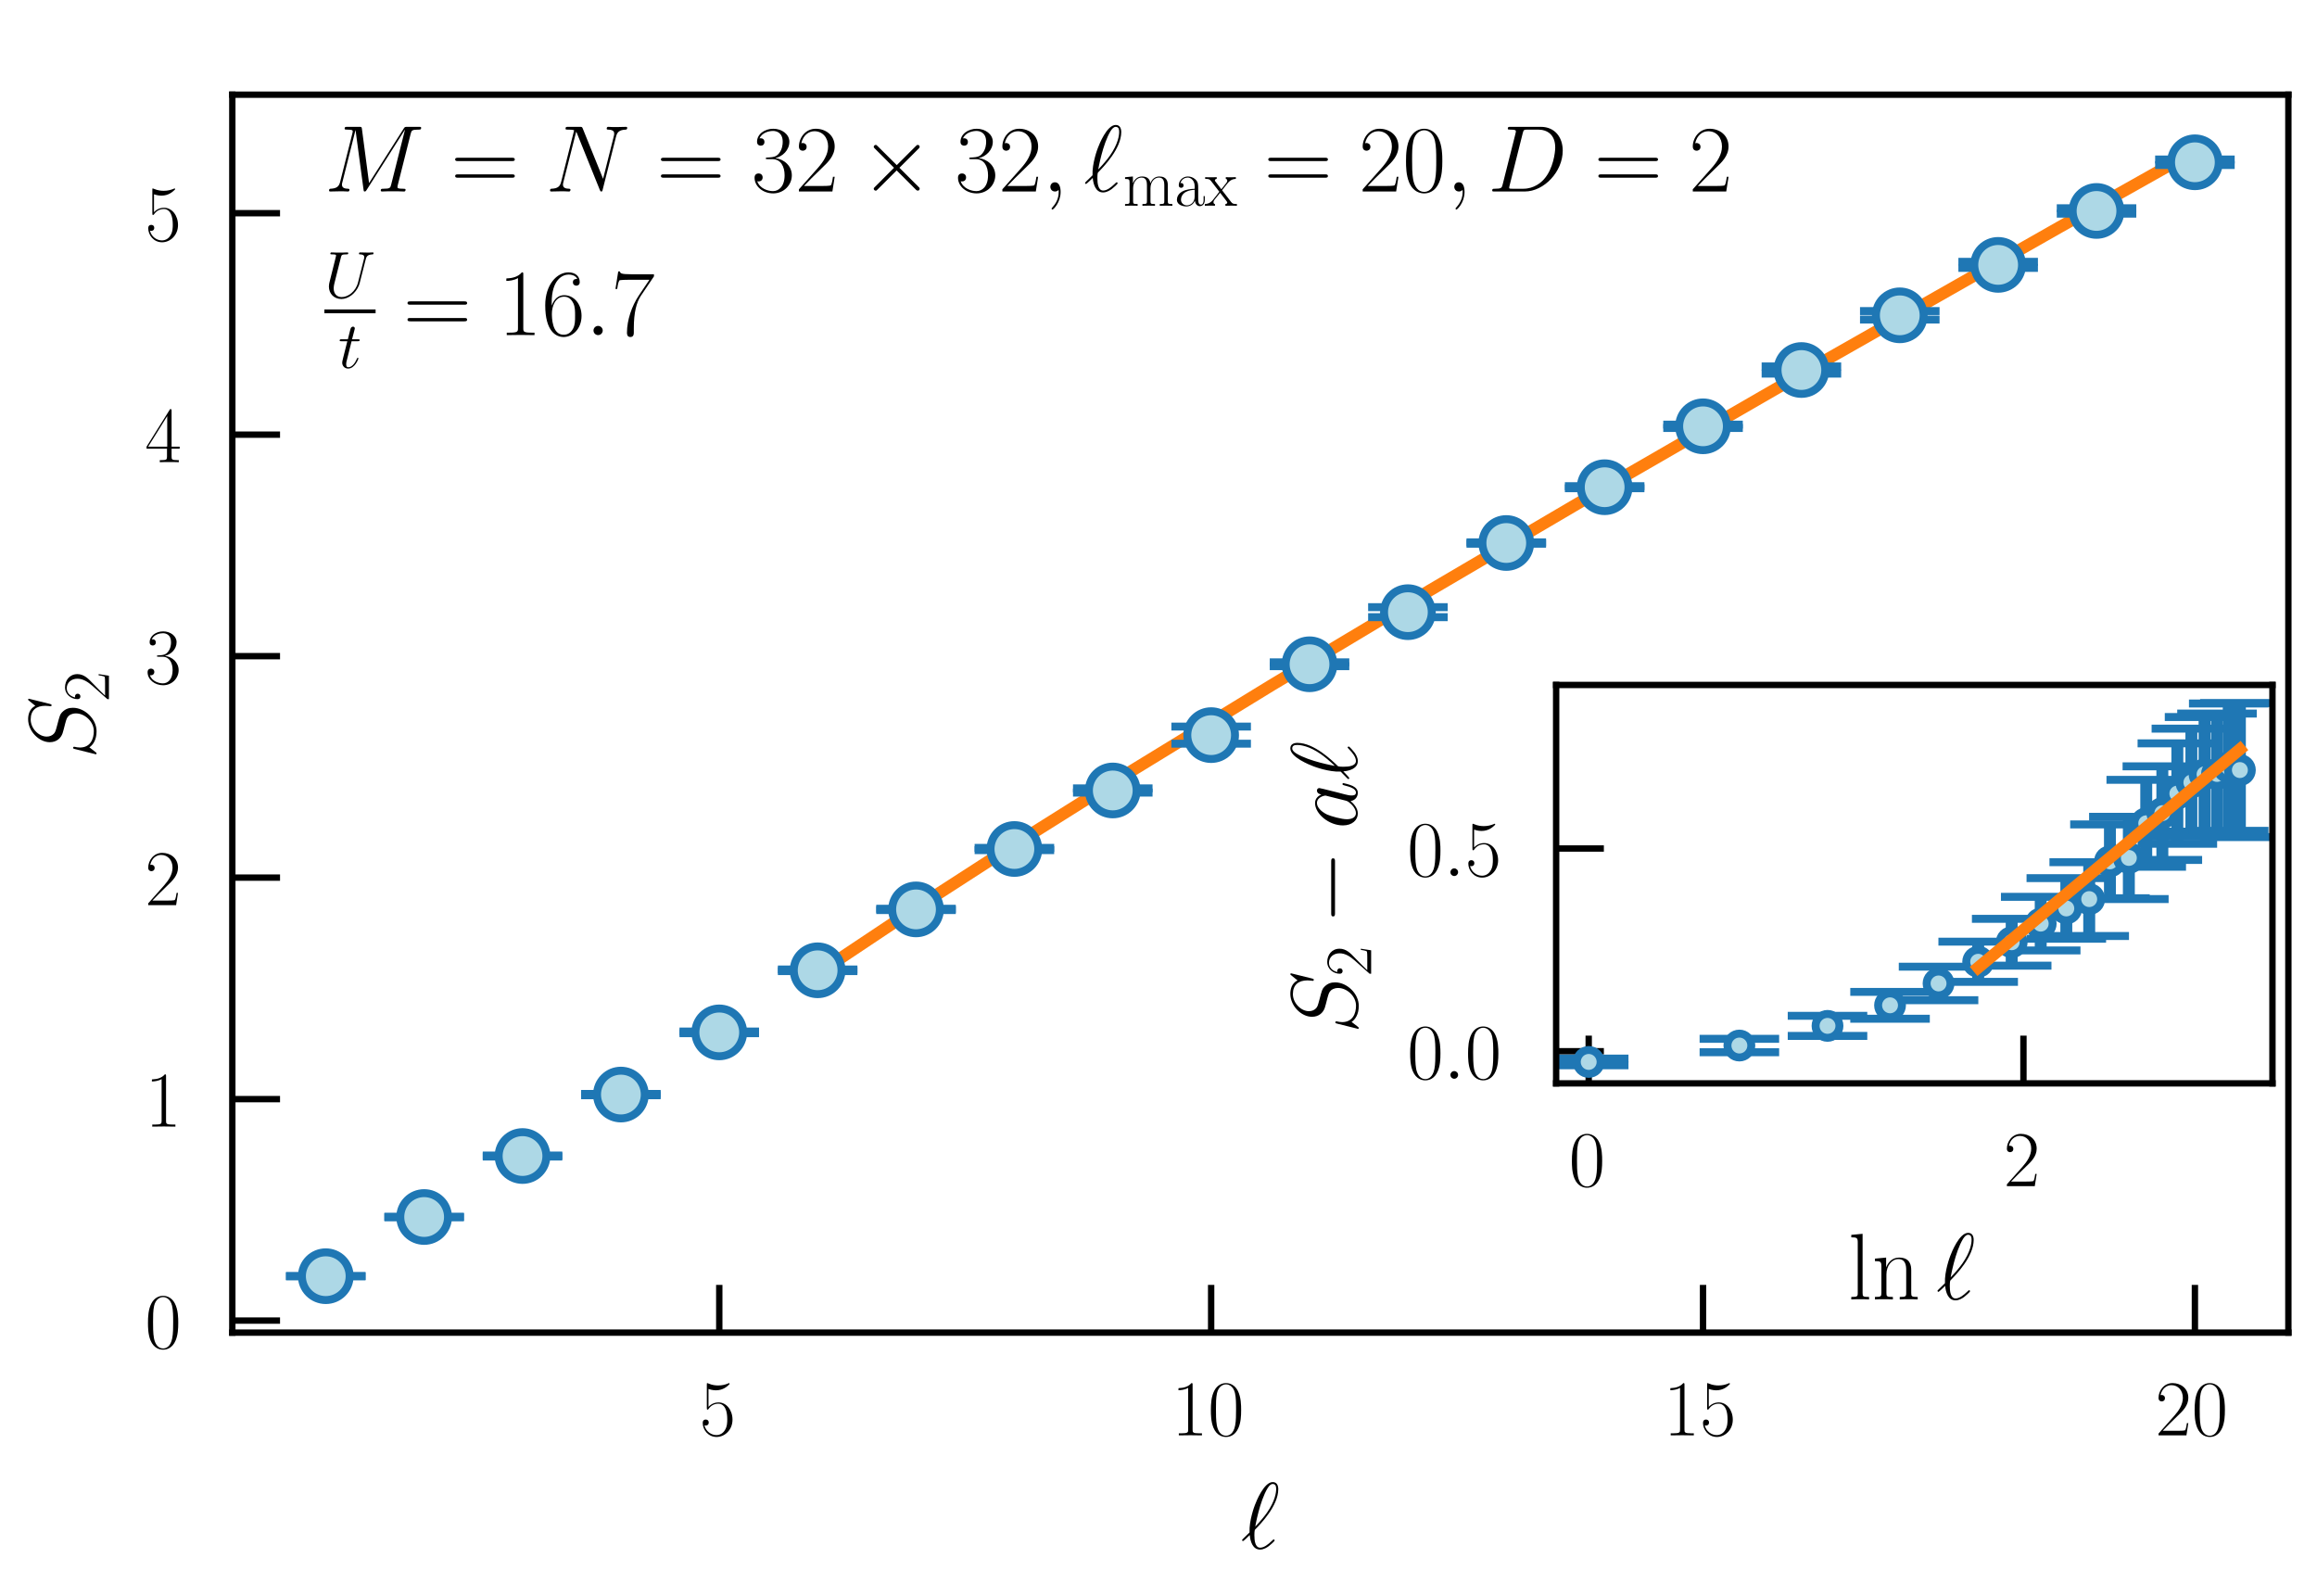 <?xml version="1.0" encoding="utf-8" standalone="no"?>
<!DOCTYPE svg PUBLIC "-//W3C//DTD SVG 1.1//EN"
  "http://www.w3.org/Graphics/SVG/1.1/DTD/svg11.dtd">
<!-- Created with matplotlib (https://matplotlib.org/) -->
<svg height="200.624pt" version="1.1" viewBox="0 0 291.309 200.624" width="291.309pt" xmlns="http://www.w3.org/2000/svg" xmlns:xlink="http://www.w3.org/1999/xlink">
 <defs>
  <style type="text/css">*{stroke-linecap:butt;stroke-linejoin:round;}</style>
 </defs>
 <g id="figure_1">
  <g id="patch_1">
   <path d="M -0 200.624 
L 291.309 200.624 
L 291.309 0 
L -0 0 
z
" style="fill:none;"/>
  </g>
  <g id="axes_1">
   <g id="patch_2">
    <path d="M 29.208 167.541 
L 287.709 167.541 
L 287.709 11.902 
L 29.208 11.902 
z
" style="fill:none;"/>
   </g>
   <g id="line2d_1">
    <path clip-path="url(#p79ec189acd)" d="M 102.8 122.387 
L 114.24 114.761 
L 127.414 106.253 
L 142.493 96.785 
L 159.827 86.17 
L 179.76 74.231 
L 202.64 60.793 
L 228.813 45.684 
L 258.972 28.536 
L 275.959 18.977 
L 275.959 18.977 
" style="fill:none;stroke:#ff7f0e;stroke-linecap:square;stroke-width:1.5;"/>
   </g>
   <g id="matplotlib.axis_1">
    <g id="xtick_1">
     <g id="line2d_2">
      <defs>
       <path d="M 0 0 
L 0 -6 
" id="me99b8662a1" style="stroke:#000000;stroke-width:0.8;"/>
      </defs>
      <g>
       <use style="stroke:#000000;stroke-width:0.8;" x="90.432" xlink:href="#me99b8662a1" y="167.541"/>
      </g>
     </g>
     <g id="text_1">
      <!-- $\mathdefault{5}$ -->
      <g transform="translate(87.941 180.46)scale(0.1 -0.1)">
       <defs>
        <path d="M 11.406 58.594 
C 12.406 58.188 16.5 56.891 20.703 56.891 
C 30 56.891 35.094 61.891 38 64.688 
C 38 65.484 38 66 37.406 66 
C 37.297 66 37.094 66 36.297 65.594 
C 32.797 64.094 28.703 63 23.703 63 
C 20.703 63 16.203 63.359 11.297 65.484 
C 10.203 66 10 66 9.906 66 
C 9.406 66 9.297 65.891 9.297 63.906 
L 9.297 34.859 
C 9.297 33.016 9.297 32.5 10.297 32.5 
C 10.797 32.5 11 32.703 11.5 33.422 
C 14.703 38.047 19.094 40 24.094 40 
C 27.594 40 35.094 37.734 35.094 20.203 
C 35.094 16.984 35.094 11.188 32.094 6.594 
C 29.594 2.484 25.703 0.391 21.406 0.391 
C 14.797 0.391 8.094 4.984 6.297 12.688 
C 6.703 12.594 7.5 12.391 7.906 12.391 
C 9.203 12.391 11.703 13.094 11.703 16.188 
C 11.703 18.891 9.797 20 7.906 20 
C 5.594 20 4.094 18.594 4.094 15.797 
C 4.094 7.094 11 -2 21.594 -2 
C 31.906 -2 41.703 6.891 41.703 19.797 
C 41.703 32.094 33.906 41.594 24.203 41.594 
C 19.094 41.594 14.797 39.688 11.406 36 
z
" id="CMR17-53"/>
       </defs>
       <use transform="scale(0.996)" xlink:href="#CMR17-53"/>
      </g>
     </g>
    </g>
    <g id="xtick_2">
     <g id="line2d_3">
      <g>
       <use style="stroke:#000000;stroke-width:0.8;" x="152.274" xlink:href="#me99b8662a1" y="167.541"/>
      </g>
     </g>
     <g id="text_2">
      <!-- $\mathdefault{10}$ -->
      <g transform="translate(147.293 180.46)scale(0.1 -0.1)">
       <defs>
        <path d="M 26.594 63.797 
C 26.594 65.891 26.5 66 25.094 66 
C 21.203 61.359 15.297 59.891 9.703 59.688 
C 9.406 59.688 8.906 59.688 8.797 59.5 
C 8.703 59.297 8.703 59.094 8.703 57 
C 11.797 57 17 57.594 21 59.984 
L 21 7.297 
C 21 3.797 20.797 2.594 12.203 2.594 
L 9.203 2.594 
L 9.203 0 
C 14 0.094 19 0.188 23.797 0.188 
C 28.594 0.188 33.594 0.094 38.406 0 
L 38.406 2.594 
L 35.406 2.594 
C 26.797 2.594 26.594 3.688 26.594 7.297 
z
" id="CMR17-49"/>
        <path d="M 42 31.844 
C 42 37.969 41.906 48.422 37.703 56.453 
C 34 63.484 28.094 66 22.906 66 
C 18.094 66 12 63.781 8.203 56.562 
C 4.203 49.016 3.797 39.672 3.797 31.844 
C 3.797 26.109 3.906 17.375 7 9.734 
C 11.297 -0.609 19 -2 22.906 -2 
C 27.5 -2 34.5 -0.109 38.594 9.438 
C 41.594 16.375 42 24.5 42 31.844 
z
M 22.906 -0.406 
C 16.5 -0.406 12.703 5.125 11.297 12.75 
C 10.203 18.688 10.203 27.328 10.203 32.953 
C 10.203 40.688 10.203 47.109 11.5 53.234 
C 13.406 61.781 19 64.391 22.906 64.391 
C 27 64.391 32.297 61.672 34.203 53.438 
C 35.5 47.719 35.594 40.984 35.594 32.953 
C 35.594 26.422 35.594 18.375 34.406 12.453 
C 32.297 1.5 26.406 -0.406 22.906 -0.406 
z
" id="CMR17-48"/>
       </defs>
       <use transform="scale(0.996)" xlink:href="#CMR17-49"/>
       <use transform="translate(45.69 0)scale(0.996)" xlink:href="#CMR17-48"/>
      </g>
     </g>
    </g>
    <g id="xtick_3">
     <g id="line2d_4">
      <g>
       <use style="stroke:#000000;stroke-width:0.8;" x="214.117" xlink:href="#me99b8662a1" y="167.541"/>
      </g>
     </g>
     <g id="text_3">
      <!-- $\mathdefault{15}$ -->
      <g transform="translate(209.135 180.46)scale(0.1 -0.1)">
       <use transform="scale(0.996)" xlink:href="#CMR17-49"/>
       <use transform="translate(45.69 0)scale(0.996)" xlink:href="#CMR17-53"/>
      </g>
     </g>
    </g>
    <g id="xtick_4">
     <g id="line2d_5">
      <g>
       <use style="stroke:#000000;stroke-width:0.8;" x="275.959" xlink:href="#me99b8662a1" y="167.541"/>
      </g>
     </g>
     <g id="text_4">
      <!-- $\mathdefault{20}$ -->
      <g transform="translate(270.977 180.46)scale(0.1 -0.1)">
       <defs>
        <path d="M 41.703 15.469 
L 39.906 15.469 
C 38.906 8.391 38.094 7.188 37.703 6.594 
C 37.203 5.797 30 5.797 28.594 5.797 
L 9.406 5.797 
C 13 9.688 20 16.766 28.5 24.938 
C 34.594 30.719 41.703 37.5 41.703 47.391 
C 41.703 59.188 32.297 66 21.797 66 
C 10.797 66 4.094 56.297 4.094 47.297 
C 4.094 43.391 7 42.891 8.203 42.891 
C 9.203 42.891 12.203 43.484 12.203 46.984 
C 12.203 50.094 9.594 51 8.203 51 
C 7.594 51 7 50.891 6.594 50.688 
C 8.5 59.188 14.297 63.391 20.406 63.391 
C 29.094 63.391 34.797 56.5 34.797 47.391 
C 34.797 38.703 29.703 31.219 24 24.734 
L 4.094 2.297 
L 4.094 0 
L 39.297 0 
z
" id="CMR17-50"/>
       </defs>
       <use transform="scale(0.996)" xlink:href="#CMR17-50"/>
       <use transform="translate(45.69 0)scale(0.996)" xlink:href="#CMR17-48"/>
      </g>
     </g>
    </g>
    <g id="text_5">
     <!-- $\ell$ -->
     <g transform="translate(156.002 194.699)scale(0.12 -0.12)">
      <defs>
       <path d="M 9.203 17.047 
C 2.906 10.906 1.297 9.422 1.297 9.016 
C 1.297 8.625 1.703 7.938 2.406 7.938 
C 2.906 7.938 8.594 13.375 9.406 14.266 
C 10 7.625 12.5 -1 20.297 -1 
C 24.297 -1 27.906 1.484 29.5 2.672 
C 30.797 3.672 35.594 7.734 35.594 8.625 
C 35.594 9.125 35.094 9.719 34.594 9.719 
C 34.203 9.719 32.703 8.234 32.297 7.828 
C 28.797 4.469 24.406 1 20.406 1 
C 15 1 14.297 8.719 14.297 14.078 
C 14.297 15.062 14.297 19.234 15 20.016 
C 20.906 26.062 39.406 45 39.406 62.531 
C 39.406 66.5 37.906 70 33.594 70 
C 24.297 70 16.203 49.547 14.797 45.781 
C 14.406 44.797 8.594 29.531 9.203 17.047 
z
M 15.203 23.188 
C 15.297 23.781 19.797 49.75 28.203 63.625 
C 29.906 66.297 31.594 67.984 33.594 67.984 
C 37 67.984 37.203 64.812 37.203 62.641 
C 37.203 59.172 36.203 50.25 27.5 37.766 
C 24.906 34.094 20.906 29.141 15.203 23.188 
z
" id="CMMI12-96"/>
      </defs>
      <use transform="scale(0.996)" xlink:href="#CMMI12-96"/>
     </g>
    </g>
   </g>
   <g id="matplotlib.axis_2">
    <g id="ytick_1">
     <g id="line2d_6">
      <defs>
       <path d="M 0 0 
L 6 0 
" id="me9ef44a92a" style="stroke:#000000;stroke-width:0.8;"/>
      </defs>
      <g>
       <use style="stroke:#000000;stroke-width:0.8;" x="29.208" xlink:href="#me9ef44a92a" y="166.029"/>
      </g>
     </g>
     <g id="text_6">
      <!-- $\mathdefault{0}$ -->
      <g transform="translate(18.227 169.488)scale(0.1 -0.1)">
       <use transform="scale(0.996)" xlink:href="#CMR17-48"/>
      </g>
     </g>
    </g>
    <g id="ytick_2">
     <g id="line2d_7">
      <g>
       <use style="stroke:#000000;stroke-width:0.8;" x="29.208" xlink:href="#me9ef44a92a" y="138.184"/>
      </g>
     </g>
     <g id="text_7">
      <!-- $\mathdefault{1}$ -->
      <g transform="translate(18.227 141.643)scale(0.1 -0.1)">
       <use transform="scale(0.996)" xlink:href="#CMR17-49"/>
      </g>
     </g>
    </g>
    <g id="ytick_3">
     <g id="line2d_8">
      <g>
       <use style="stroke:#000000;stroke-width:0.8;" x="29.208" xlink:href="#me9ef44a92a" y="110.339"/>
      </g>
     </g>
     <g id="text_8">
      <!-- $\mathdefault{2}$ -->
      <g transform="translate(18.227 113.798)scale(0.1 -0.1)">
       <use transform="scale(0.996)" xlink:href="#CMR17-50"/>
      </g>
     </g>
    </g>
    <g id="ytick_4">
     <g id="line2d_9">
      <g>
       <use style="stroke:#000000;stroke-width:0.8;" x="29.208" xlink:href="#me9ef44a92a" y="82.494"/>
      </g>
     </g>
     <g id="text_9">
      <!-- $\mathdefault{3}$ -->
      <g transform="translate(18.227 85.953)scale(0.1 -0.1)">
       <defs>
        <path d="M 22.094 34 
C 31 34 34.906 26.141 34.906 17.094 
C 34.906 5.031 28.5 0.391 22.703 0.391 
C 17.406 0.391 8.797 3.016 6.094 10.797 
C 6.594 10.594 7.094 10.594 7.594 10.594 
C 10 10.594 11.797 12.188 11.797 14.797 
C 11.797 17.688 9.594 19 7.594 19 
C 5.906 19 3.297 18.188 3.297 14.484 
C 3.297 5.234 12.297 -2 22.906 -2 
C 34 -2 42.5 6.75 42.5 16.984 
C 42.5 26.844 34.5 34 25 35.094 
C 32.594 36.672 39.906 43.375 39.906 52.391 
C 39.906 60.25 32 66 23 66 
C 13.906 66 5.906 60.344 5.906 52.297 
C 5.906 48.797 8.5 48.188 9.797 48.188 
C 11.906 48.188 13.703 49.484 13.703 52.094 
C 13.703 54.688 11.906 56 9.797 56 
C 9.406 56 8.906 56 8.5 55.797 
C 11.406 62.484 19.297 63.688 22.797 63.688 
C 26.297 63.688 32.906 61.969 32.906 52.297 
C 32.906 49.484 32.5 44.547 29.094 40.219 
C 26.094 36.391 22.703 36.188 19.406 35.891 
C 18.906 35.891 16.594 35.688 16.203 35.688 
C 15.5 35.594 15.094 35.5 15.094 34.797 
C 15.094 34.094 15.203 34 17.203 34 
z
" id="CMR17-51"/>
       </defs>
       <use transform="scale(0.996)" xlink:href="#CMR17-51"/>
      </g>
     </g>
    </g>
    <g id="ytick_5">
     <g id="line2d_10">
      <g>
       <use style="stroke:#000000;stroke-width:0.8;" x="29.208" xlink:href="#me9ef44a92a" y="54.649"/>
      </g>
     </g>
     <g id="text_10">
      <!-- $\mathdefault{4}$ -->
      <g transform="translate(18.227 58.108)scale(0.1 -0.1)">
       <defs>
        <path d="M 33.594 64.797 
C 33.594 66.891 33.5 67 31.703 67 
L 2 19.594 
L 2 17 
L 27.797 17 
L 27.797 7.188 
C 27.797 3.594 27.594 2.594 20.594 2.594 
L 18.703 2.594 
L 18.703 0 
C 21.906 0.188 27.297 0.188 30.703 0.188 
C 34.094 0.188 39.5 0.188 42.703 0 
L 42.703 2.594 
L 40.797 2.594 
C 33.797 2.594 33.594 3.594 33.594 7.188 
L 33.594 17 
L 43.797 17 
L 43.797 19.594 
L 33.594 19.594 
z
M 28.094 58.172 
L 28.094 19.594 
L 4 19.594 
z
" id="CMR17-52"/>
       </defs>
       <use transform="scale(0.996)" xlink:href="#CMR17-52"/>
      </g>
     </g>
    </g>
    <g id="ytick_6">
     <g id="line2d_11">
      <g>
       <use style="stroke:#000000;stroke-width:0.8;" x="29.208" xlink:href="#me9ef44a92a" y="26.804"/>
      </g>
     </g>
     <g id="text_11">
      <!-- $\mathdefault{5}$ -->
      <g transform="translate(18.227 30.263)scale(0.1 -0.1)">
       <use transform="scale(0.996)" xlink:href="#CMR17-53"/>
      </g>
     </g>
    </g>
    <g id="text_12">
     <!-- $S_2$ -->
     <g transform="translate(11.902 95.439)rotate(-90)scale(0.12 -0.12)">
      <defs>
       <path d="M 63.5 69.094 
C 63.5 70 62.797 70 62.594 70 
C 62.203 70 62.094 69.891 60.906 68.391 
C 60.297 67.688 56.203 62.531 56.094 62.438 
C 52.797 68.891 46.203 70 42 70 
C 29.297 70 17.797 58.469 17.797 47.25 
C 17.797 39.797 22.297 35.438 27.203 33.75 
C 28.297 33.344 34.203 31.766 37.203 31.062 
C 42.297 29.672 43.594 29.281 45.703 27.094 
C 46.094 26.594 48.094 24.312 48.094 19.656 
C 48.094 10.422 39.5 0.891 29.5 0.891 
C 21.297 0.891 12.203 4.359 12.203 15.484 
C 12.203 17.375 12.594 19.75 12.906 20.75 
C 12.906 21.047 13 21.531 13 21.734 
C 13 22.141 12.797 22.625 12 22.625 
C 11.094 22.625 11 22.438 10.594 20.75 
L 5.5 0.391 
C 5.5 0.297 5.094 -1 5.094 -1.109 
C 5.094 -2 5.906 -2 6.094 -2 
C 6.5 -2 6.594 -1.906 7.797 -0.406 
L 12.406 5.562 
C 14.797 1.984 20 -2 29.297 -2 
C 42.203 -2 54 10.422 54 22.828 
C 54 27 53 30.672 49.203 34.344 
C 47.094 36.422 45.297 36.922 36.094 39.312 
C 29.406 41.094 28.5 41.391 26.703 42.984 
C 25 44.672 23.703 47.047 23.703 50.422 
C 23.703 58.766 32.203 67.297 41.703 67.297 
C 51.5 67.297 56.094 61.344 56.094 51.906 
C 56.094 49.328 55.594 46.656 55.594 46.25 
C 55.594 45.359 56.406 45.359 56.703 45.359 
C 57.594 45.359 57.703 45.656 58.094 47.25 
z
" id="CMMI12-83"/>
      </defs>
      <use transform="scale(0.996)" xlink:href="#CMMI12-83"/>
      <use transform="translate(59.994 -14.944)scale(0.697)" xlink:href="#CMR17-50"/>
     </g>
    </g>
   </g>
   <g id="LineCollection_1">
    <path clip-path="url(#p79ec189acd)" d="M 40.958 160.467 
L 40.958 160.426 
" style="fill:none;stroke:#1f77b4;stroke-width:1.5;"/>
    <path clip-path="url(#p79ec189acd)" d="M 53.327 153.046 
L 53.327 152.964 
" style="fill:none;stroke:#1f77b4;stroke-width:1.5;"/>
    <path clip-path="url(#p79ec189acd)" d="M 65.695 145.4 
L 65.695 145.278 
" style="fill:none;stroke:#1f77b4;stroke-width:1.5;"/>
    <path clip-path="url(#p79ec189acd)" d="M 78.064 137.694 
L 78.064 137.528 
" style="fill:none;stroke:#1f77b4;stroke-width:1.5;"/>
    <path clip-path="url(#p79ec189acd)" d="M 90.432 129.9 
L 90.432 129.688 
" style="fill:none;stroke:#1f77b4;stroke-width:1.5;"/>
    <path clip-path="url(#p79ec189acd)" d="M 102.8 122.088 
L 102.8 121.89 
" style="fill:none;stroke:#1f77b4;stroke-width:1.5;"/>
    <path clip-path="url(#p79ec189acd)" d="M 115.169 114.416 
L 115.169 114.249 
" style="fill:none;stroke:#1f77b4;stroke-width:1.5;"/>
    <path clip-path="url(#p79ec189acd)" d="M 127.537 106.878 
L 127.537 106.598 
" style="fill:none;stroke:#1f77b4;stroke-width:1.5;"/>
    <path clip-path="url(#p79ec189acd)" d="M 139.906 99.645 
L 139.906 99.116 
" style="fill:none;stroke:#1f77b4;stroke-width:1.5;"/>
    <path clip-path="url(#p79ec189acd)" d="M 152.274 93.498 
L 152.274 91.346 
" style="fill:none;stroke:#1f77b4;stroke-width:1.5;"/>
    <path clip-path="url(#p79ec189acd)" d="M 164.643 83.757 
L 164.643 83.272 
" style="fill:none;stroke:#1f77b4;stroke-width:1.5;"/>
    <path clip-path="url(#p79ec189acd)" d="M 177.011 77.591 
L 177.011 76.337 
" style="fill:none;stroke:#1f77b4;stroke-width:1.5;"/>
    <path clip-path="url(#p79ec189acd)" d="M 189.38 68.355 
L 189.38 68.181 
" style="fill:none;stroke:#1f77b4;stroke-width:1.5;"/>
    <path clip-path="url(#p79ec189acd)" d="M 201.748 61.385 
L 201.748 61.124 
" style="fill:none;stroke:#1f77b4;stroke-width:1.5;"/>
    <path clip-path="url(#p79ec189acd)" d="M 214.117 53.807 
L 214.117 53.384 
" style="fill:none;stroke:#1f77b4;stroke-width:1.5;"/>
    <path clip-path="url(#p79ec189acd)" d="M 226.485 46.972 
L 226.485 46.067 
" style="fill:none;stroke:#1f77b4;stroke-width:1.5;"/>
    <path clip-path="url(#p79ec189acd)" d="M 238.853 40.178 
L 238.853 39.108 
" style="fill:none;stroke:#1f77b4;stroke-width:1.5;"/>
    <path clip-path="url(#p79ec189acd)" d="M 251.222 33.683 
L 251.222 32.918 
" style="fill:none;stroke:#1f77b4;stroke-width:1.5;"/>
    <path clip-path="url(#p79ec189acd)" d="M 263.59 26.862 
L 263.59 26.179 
" style="fill:none;stroke:#1f77b4;stroke-width:1.5;"/>
    <path clip-path="url(#p79ec189acd)" d="M 275.959 20.75 
L 275.959 20.056 
" style="fill:none;stroke:#1f77b4;stroke-width:1.5;"/>
   </g>
   <g id="line2d_12">
    <defs>
     <path d="M 5 0 
L -5 -0 
" id="m9945ab2485" style="stroke:#1f77b4;"/>
    </defs>
    <g clip-path="url(#p79ec189acd)">
     <use style="fill:#1f77b4;stroke:#1f77b4;" x="40.958" xlink:href="#m9945ab2485" y="160.467"/>
     <use style="fill:#1f77b4;stroke:#1f77b4;" x="53.327" xlink:href="#m9945ab2485" y="153.046"/>
     <use style="fill:#1f77b4;stroke:#1f77b4;" x="65.695" xlink:href="#m9945ab2485" y="145.4"/>
     <use style="fill:#1f77b4;stroke:#1f77b4;" x="78.064" xlink:href="#m9945ab2485" y="137.694"/>
     <use style="fill:#1f77b4;stroke:#1f77b4;" x="90.432" xlink:href="#m9945ab2485" y="129.9"/>
     <use style="fill:#1f77b4;stroke:#1f77b4;" x="102.8" xlink:href="#m9945ab2485" y="122.088"/>
     <use style="fill:#1f77b4;stroke:#1f77b4;" x="115.169" xlink:href="#m9945ab2485" y="114.416"/>
     <use style="fill:#1f77b4;stroke:#1f77b4;" x="127.537" xlink:href="#m9945ab2485" y="106.878"/>
     <use style="fill:#1f77b4;stroke:#1f77b4;" x="139.906" xlink:href="#m9945ab2485" y="99.645"/>
     <use style="fill:#1f77b4;stroke:#1f77b4;" x="152.274" xlink:href="#m9945ab2485" y="93.498"/>
     <use style="fill:#1f77b4;stroke:#1f77b4;" x="164.643" xlink:href="#m9945ab2485" y="83.757"/>
     <use style="fill:#1f77b4;stroke:#1f77b4;" x="177.011" xlink:href="#m9945ab2485" y="77.591"/>
     <use style="fill:#1f77b4;stroke:#1f77b4;" x="189.38" xlink:href="#m9945ab2485" y="68.355"/>
     <use style="fill:#1f77b4;stroke:#1f77b4;" x="201.748" xlink:href="#m9945ab2485" y="61.385"/>
     <use style="fill:#1f77b4;stroke:#1f77b4;" x="214.117" xlink:href="#m9945ab2485" y="53.807"/>
     <use style="fill:#1f77b4;stroke:#1f77b4;" x="226.485" xlink:href="#m9945ab2485" y="46.972"/>
     <use style="fill:#1f77b4;stroke:#1f77b4;" x="238.853" xlink:href="#m9945ab2485" y="40.178"/>
     <use style="fill:#1f77b4;stroke:#1f77b4;" x="251.222" xlink:href="#m9945ab2485" y="33.683"/>
     <use style="fill:#1f77b4;stroke:#1f77b4;" x="263.59" xlink:href="#m9945ab2485" y="26.862"/>
     <use style="fill:#1f77b4;stroke:#1f77b4;" x="275.959" xlink:href="#m9945ab2485" y="20.75"/>
    </g>
   </g>
   <g id="line2d_13">
    <g clip-path="url(#p79ec189acd)">
     <use style="fill:#1f77b4;stroke:#1f77b4;" x="40.958" xlink:href="#m9945ab2485" y="160.426"/>
     <use style="fill:#1f77b4;stroke:#1f77b4;" x="53.327" xlink:href="#m9945ab2485" y="152.964"/>
     <use style="fill:#1f77b4;stroke:#1f77b4;" x="65.695" xlink:href="#m9945ab2485" y="145.278"/>
     <use style="fill:#1f77b4;stroke:#1f77b4;" x="78.064" xlink:href="#m9945ab2485" y="137.528"/>
     <use style="fill:#1f77b4;stroke:#1f77b4;" x="90.432" xlink:href="#m9945ab2485" y="129.688"/>
     <use style="fill:#1f77b4;stroke:#1f77b4;" x="102.8" xlink:href="#m9945ab2485" y="121.89"/>
     <use style="fill:#1f77b4;stroke:#1f77b4;" x="115.169" xlink:href="#m9945ab2485" y="114.249"/>
     <use style="fill:#1f77b4;stroke:#1f77b4;" x="127.537" xlink:href="#m9945ab2485" y="106.598"/>
     <use style="fill:#1f77b4;stroke:#1f77b4;" x="139.906" xlink:href="#m9945ab2485" y="99.116"/>
     <use style="fill:#1f77b4;stroke:#1f77b4;" x="152.274" xlink:href="#m9945ab2485" y="91.346"/>
     <use style="fill:#1f77b4;stroke:#1f77b4;" x="164.643" xlink:href="#m9945ab2485" y="83.272"/>
     <use style="fill:#1f77b4;stroke:#1f77b4;" x="177.011" xlink:href="#m9945ab2485" y="76.337"/>
     <use style="fill:#1f77b4;stroke:#1f77b4;" x="189.38" xlink:href="#m9945ab2485" y="68.181"/>
     <use style="fill:#1f77b4;stroke:#1f77b4;" x="201.748" xlink:href="#m9945ab2485" y="61.124"/>
     <use style="fill:#1f77b4;stroke:#1f77b4;" x="214.117" xlink:href="#m9945ab2485" y="53.384"/>
     <use style="fill:#1f77b4;stroke:#1f77b4;" x="226.485" xlink:href="#m9945ab2485" y="46.067"/>
     <use style="fill:#1f77b4;stroke:#1f77b4;" x="238.853" xlink:href="#m9945ab2485" y="39.108"/>
     <use style="fill:#1f77b4;stroke:#1f77b4;" x="251.222" xlink:href="#m9945ab2485" y="32.918"/>
     <use style="fill:#1f77b4;stroke:#1f77b4;" x="263.59" xlink:href="#m9945ab2485" y="26.179"/>
     <use style="fill:#1f77b4;stroke:#1f77b4;" x="275.959" xlink:href="#m9945ab2485" y="20.056"/>
    </g>
   </g>
   <g id="line2d_14">
    <defs>
     <path d="M 0 3 
C 0.796 3 1.559 2.684 2.121 2.121 
C 2.684 1.559 3 0.796 3 0 
C 3 -0.796 2.684 -1.559 2.121 -2.121 
C 1.559 -2.684 0.796 -3 0 -3 
C -0.796 -3 -1.559 -2.684 -2.121 -2.121 
C -2.684 -1.559 -3 -0.796 -3 0 
C -3 0.796 -2.684 1.559 -2.121 2.121 
C -1.559 2.684 -0.796 3 0 3 
z
" id="mba652cf92b" style="stroke:#1f77b4;"/>
    </defs>
    <g clip-path="url(#p79ec189acd)">
     <use style="fill:#add8e6;stroke:#1f77b4;" x="40.958" xlink:href="#mba652cf92b" y="160.446"/>
     <use style="fill:#add8e6;stroke:#1f77b4;" x="53.327" xlink:href="#mba652cf92b" y="153.005"/>
     <use style="fill:#add8e6;stroke:#1f77b4;" x="65.695" xlink:href="#mba652cf92b" y="145.339"/>
     <use style="fill:#add8e6;stroke:#1f77b4;" x="78.064" xlink:href="#mba652cf92b" y="137.611"/>
     <use style="fill:#add8e6;stroke:#1f77b4;" x="90.432" xlink:href="#mba652cf92b" y="129.794"/>
     <use style="fill:#add8e6;stroke:#1f77b4;" x="102.8" xlink:href="#mba652cf92b" y="121.989"/>
     <use style="fill:#add8e6;stroke:#1f77b4;" x="115.169" xlink:href="#mba652cf92b" y="114.332"/>
     <use style="fill:#add8e6;stroke:#1f77b4;" x="127.537" xlink:href="#mba652cf92b" y="106.738"/>
     <use style="fill:#add8e6;stroke:#1f77b4;" x="139.906" xlink:href="#mba652cf92b" y="99.38"/>
     <use style="fill:#add8e6;stroke:#1f77b4;" x="152.274" xlink:href="#mba652cf92b" y="92.422"/>
     <use style="fill:#add8e6;stroke:#1f77b4;" x="164.643" xlink:href="#mba652cf92b" y="83.514"/>
     <use style="fill:#add8e6;stroke:#1f77b4;" x="177.011" xlink:href="#mba652cf92b" y="76.964"/>
     <use style="fill:#add8e6;stroke:#1f77b4;" x="189.38" xlink:href="#mba652cf92b" y="68.268"/>
     <use style="fill:#add8e6;stroke:#1f77b4;" x="201.748" xlink:href="#mba652cf92b" y="61.254"/>
     <use style="fill:#add8e6;stroke:#1f77b4;" x="214.117" xlink:href="#mba652cf92b" y="53.596"/>
     <use style="fill:#add8e6;stroke:#1f77b4;" x="226.485" xlink:href="#mba652cf92b" y="46.52"/>
     <use style="fill:#add8e6;stroke:#1f77b4;" x="238.853" xlink:href="#mba652cf92b" y="39.643"/>
     <use style="fill:#add8e6;stroke:#1f77b4;" x="251.222" xlink:href="#mba652cf92b" y="33.301"/>
     <use style="fill:#add8e6;stroke:#1f77b4;" x="263.59" xlink:href="#mba652cf92b" y="26.521"/>
     <use style="fill:#add8e6;stroke:#1f77b4;" x="275.959" xlink:href="#mba652cf92b" y="20.403"/>
    </g>
   </g>
   <g id="patch_3">
    <path d="M 29.208 167.541 
L 29.208 11.902 
" style="fill:none;stroke:#000000;stroke-linecap:square;stroke-linejoin:miter;stroke-width:0.8;"/>
   </g>
   <g id="patch_4">
    <path d="M 287.709 167.541 
L 287.709 11.902 
" style="fill:none;stroke:#000000;stroke-linecap:square;stroke-linejoin:miter;stroke-width:0.8;"/>
   </g>
   <g id="patch_5">
    <path d="M 29.208 167.541 
L 287.709 167.541 
" style="fill:none;stroke:#000000;stroke-linecap:square;stroke-linejoin:miter;stroke-width:0.8;"/>
   </g>
   <g id="patch_6">
    <path d="M 29.208 11.902 
L 287.709 11.902 
" style="fill:none;stroke:#000000;stroke-linecap:square;stroke-linejoin:miter;stroke-width:0.8;"/>
   </g>
   <g id="text_13">
    <!-- $M=N=32\times32,\ell_{\rm{max}}=20,D=2$ -->
    <g transform="translate(40.783 24.075)scale(0.12 -0.12)">
     <defs>
      <path d="M 90.797 60.719 
C 91.703 64.094 91.906 65.094 99 65.094 
C 100.906 65.094 101.797 65.094 101.797 66.984 
C 101.797 68 101.094 68 99.203 68 
L 87.203 68 
C 84.703 68 84.594 67.891 83.5 66.297 
L 47 8.859 
L 39.5 65.797 
C 39.203 68 39.094 68 36.5 68 
L 24.094 68 
C 22.203 68 21.297 68 21.297 66.094 
C 21.297 65.094 22.203 65.094 23.703 65.094 
C 29.797 65.094 29.797 64.297 29.797 63.203 
C 29.797 63 29.797 62.406 29.406 60.906 
L 16.594 10.156 
C 15.406 5.375 13.094 3.188 6.406 2.891 
C 6.094 2.891 4.906 2.797 4.906 1.094 
C 4.906 0 5.797 0 6.203 0 
C 8.203 0 13.297 0.188 15.297 0.188 
L 20.094 0.188 
C 21.5 0.188 23.203 0 24.594 0 
C 25.297 0 26.406 0 26.406 1.891 
C 26.406 2.797 25.406 2.891 25 2.891 
C 21.703 2.984 18.5 3.594 18.5 7.172 
C 18.5 8.172 18.5 8.266 18.906 9.656 
L 32.703 64.5 
L 32.797 64.5 
L 41.094 2.688 
C 41.406 0.297 41.5 0 42.406 0 
C 43.5 0 44 0.797 44.5 1.688 
L 84.703 64.984 
L 84.797 64.984 
L 70.297 7.375 
C 69.406 3.891 69.203 2.891 62.203 2.891 
C 60.297 2.891 59.297 2.891 59.297 1.094 
C 59.297 0 60.203 0 60.797 0 
C 62.5 0 64.5 0.188 66.203 0.188 
L 78 0.188 
C 79.703 0.188 81.797 0 83.5 0 
C 84.297 0 85.406 0 85.406 1.891 
C 85.406 2.891 84.5 2.891 83 2.891 
C 76.906 2.891 76.906 3.688 76.906 4.688 
C 76.906 4.781 76.906 5.484 77.094 6.281 
z
" id="CMMI12-77"/>
      <path d="M 64.297 32 
C 65.797 32 67.297 32 67.297 33.688 
C 67.297 35.5 65.594 35.5 63.906 35.5 
L 8 35.5 
C 6.297 35.5 4.594 35.5 4.594 33.688 
C 4.594 32 6.094 32 7.594 32 
z
M 63.906 14.484 
C 65.594 14.484 67.297 14.484 67.297 16.297 
C 67.297 18 65.797 18 64.297 18 
L 7.594 18 
C 6.094 18 4.594 18 4.594 16.297 
C 4.594 14.484 6.297 14.484 8 14.484 
z
" id="CMR17-61"/>
      <path d="M 74 57.531 
C 75.094 61.812 76.703 64.797 84.297 65.094 
C 84.594 65.094 85.797 65.188 85.797 66.891 
C 85.797 68 84.906 68 84.5 68 
C 82.5 68 77.406 67.797 75.406 67.797 
L 70.594 67.797 
C 69.203 67.797 67.406 68 66 68 
C 65.406 68 64.203 68 64.203 66.094 
C 64.203 65.094 65 65.094 65.703 65.094 
C 71.703 64.891 72.094 62.609 72.094 60.812 
C 72.094 59.922 72 59.625 71.703 58.219 
L 60.406 13.344 
L 39 66.297 
C 38.297 67.891 38.203 68 36 68 
L 23.797 68 
C 21.797 68 20.906 68 20.906 66.094 
C 20.906 65.094 21.594 65.094 23.5 65.094 
C 24 65.094 29.906 65.094 29.906 64.203 
C 29.906 64 29.703 63.203 29.594 62.906 
L 16.297 10.156 
C 15.094 5.281 12.703 3.188 6.094 2.891 
C 5.594 2.891 4.594 2.797 4.594 1 
C 4.594 0 5.594 0 5.906 0 
C 7.906 0 13 0.188 15 0.188 
L 19.797 0.188 
C 21.203 0.188 22.906 0 24.297 0 
C 25 0 26.094 0 26.094 1.891 
C 26.094 2.797 25.094 2.891 24.703 2.891 
C 21.406 2.984 18.203 3.594 18.203 7.172 
C 18.203 7.969 18.406 8.859 18.594 9.656 
L 32.094 62.906 
C 32.703 61.906 32.703 61.703 33.094 60.812 
L 56.906 1.797 
C 57.406 0.594 57.594 0 58.5 0 
C 59.5 0 59.594 0.297 60 2 
z
" id="CMMI12-78"/>
      <path d="M 38.906 27.734 
L 18.906 47.594 
C 17.703 48.797 17.5 49 16.703 49 
C 15.703 49 14.703 48.094 14.703 47 
C 14.703 46.297 14.906 46.094 16 45 
L 36 24.938 
L 16 4.891 
C 14.906 3.797 14.703 3.594 14.703 2.891 
C 14.703 1.797 15.703 0.891 16.703 0.891 
C 17.5 0.891 17.703 1.094 18.906 2.297 
L 38.797 22.156 
L 59.5 1.484 
C 59.703 1.391 60.406 0.891 61 0.891 
C 62.203 0.891 63 1.797 63 2.891 
C 63 3.094 63 3.484 62.703 3.984 
C 62.594 4.188 46.703 19.859 41.703 24.938 
L 60 43.203 
C 60.5 43.797 62 45.094 62.5 45.703 
C 62.594 45.891 63 46.297 63 47 
C 63 48.094 62.203 49 61 49 
C 60.203 49 59.797 48.594 58.703 47.5 
z
" id="CMSY10-2"/>
      <path d="M 19.5 -0.406 
C 19.5 5.391 17.594 9.688 13.5 9.688 
C 10.297 9.688 8.703 7.094 8.703 4.891 
C 8.703 2.688 10.203 0 13.594 0 
C 14.906 0 16 0.391 16.906 1.297 
C 17.094 1.5 17.203 1.5 17.297 1.5 
C 17.5 1.5 17.5 0.094 17.5 -0.406 
C 17.5 -3.641 16.906 -10.031 11.094 -16.422 
C 10 -17.609 10 -17.812 10 -18 
C 10 -18.5 10.5 -19 11 -19 
C 11.797 -19 19.5 -11.703 19.5 -0.406 
z
" id="CMMI12-59"/>
      <path d="M 67.594 30.531 
C 67.594 35.562 66.703 44 54.797 44 
C 48 44 43.297 39.375 41.5 33.953 
L 41.406 33.953 
C 40.203 42.188 34.297 44 28.703 44 
C 20.797 44 16.703 37.875 15.203 33.844 
L 15.094 33.844 
L 15.094 44 
L 3.297 42.891 
L 3.297 40.281 
C 9.203 40.281 10.094 39.688 10.094 34.859 
L 10.094 6.922 
C 10.094 3.094 9.703 2.594 3.297 2.594 
L 3.297 0 
C 5.703 0.188 10.094 0.188 12.703 0.188 
C 15.297 0.188 19.797 0.188 22.203 0 
L 22.203 2.594 
C 15.797 2.594 15.406 3 15.406 6.922 
L 15.406 26.219 
C 15.406 35.453 21 42.391 28 42.391 
C 35.406 42.391 36.203 35.766 36.203 30.938 
L 36.203 6.922 
C 36.203 3.094 35.797 2.594 29.406 2.594 
L 29.406 0 
C 31.797 0.188 36.203 0.188 38.797 0.188 
C 41.406 0.188 45.906 0.188 48.297 0 
L 48.297 2.594 
C 41.906 2.594 41.5 3 41.5 6.922 
L 41.5 26.219 
C 41.5 35.453 47.094 42.391 54.094 42.391 
C 61.5 42.391 62.297 35.766 62.297 30.938 
L 62.297 6.922 
C 62.297 3.094 61.906 2.594 55.5 2.594 
L 55.5 0 
C 57.906 0.188 62.297 0.188 64.906 0.188 
C 67.5 0.188 72 0.188 74.406 0 
L 74.406 2.594 
C 68 2.594 67.594 3 67.594 6.922 
z
" id="CMR17-109"/>
      <path d="M 36 25.875 
C 36 32 36 35.547 31.797 39.594 
C 28.094 42.984 23.797 44 20.406 44 
C 12.5 44 6.797 37.625 6.797 30.891 
C 6.797 27.188 9.797 27 10.406 27 
C 11.703 27 14 27.797 14 30.594 
C 14 33.094 12.094 34.188 10.406 34.188 
C 10 34.188 9.5 34.094 9.203 34 
C 11.297 40.531 16.703 42.391 20.203 42.391 
C 25.203 42.391 30.703 37.828 30.703 29.297 
L 30.703 25.5 
C 24.797 25.297 17.703 24.5 12.094 21.453 
C 5.797 17.922 4 12.844 4 9 
C 4 1.203 13 -1 18.297 -1 
C 23.797 -1 28.906 2.109 31.094 7.891 
C 31.297 3.422 34.094 -0.609 38.5 -0.609 
C 40.594 -0.609 45.906 0.797 45.906 8.797 
L 45.906 14.469 
L 44.094 14.469 
L 44.094 8.703 
C 44.094 2.516 41.406 1.703 40.094 1.703 
C 36 1.703 36 6.969 36 11.438 
z
M 30.703 13.859 
C 30.703 5.047 24.5 0.594 19 0.594 
C 14 0.594 10.094 4.344 10.094 9 
C 10.094 12.047 11.406 17.406 17.203 20.656 
C 22 23.391 27.5 23.797 30.703 24 
z
" id="CMR17-97"/>
      <path d="M 26 23.297 
C 29 27.188 32.406 31.594 35.203 34.891 
C 38.5 38.688 42.297 40.297 46.703 40.391 
L 46.703 43 
C 45 42.891 41.5 42.797 39.703 42.797 
C 37 42.797 33.906 42.797 31.594 43 
L 31.594 40.391 
C 33 40.188 33.797 39.188 33.797 37.797 
C 33.797 36 32.797 34.891 32.297 34.188 
L 24.906 24.797 
L 16.094 36.297 
C 15.203 37.391 15.203 37.594 15.203 38.094 
C 15.203 39.297 16.203 40.297 17.906 40.391 
L 17.906 43 
C 15.5 42.797 11.203 42.797 8.703 42.797 
C 6 42.797 2.797 42.797 0.594 43 
L 0.594 40.391 
C 6 40.391 7.203 40 9.594 37 
L 21.094 22.094 
C 21.297 21.891 21.797 21.297 21.797 21 
C 21.797 20.594 13.094 9.891 12 8.5 
C 7.5 3.094 2.797 2.688 0.094 2.594 
L 0.094 0 
C 1.797 0.094 5.297 0.188 7.094 0.188 
C 9.094 0.188 13.5 0.188 15.297 0 
L 15.297 2.594 
C 14.703 2.688 13.094 2.891 13.094 5.188 
C 13.094 7 13.906 8.094 14.797 9.297 
L 23.094 19.5 
L 31.797 8.188 
C 32.594 7.094 33.797 5.594 33.797 4.891 
C 33.797 3.5 32.594 2.688 31 2.594 
L 31 0 
C 33.406 0.188 37.703 0.188 40.203 0.188 
C 42.906 0.188 46.094 0.188 48.297 0 
L 48.297 2.594 
C 43.297 2.594 41.797 2.797 39.406 5.891 
z
" id="CMR17-120"/>
      <path d="M 15.703 7.375 
C 14.797 3.891 14.594 2.891 7.594 2.891 
C 5.703 2.891 4.703 2.891 4.703 1.094 
C 4.703 0 5.297 0 7.297 0 
L 39 0 
C 59.203 0 78.906 20.812 78.906 43 
C 78.906 57.328 70.297 68 56 68 
L 23.906 68 
C 22 68 21.094 68 21.094 66.094 
C 21.094 65.094 22 65.094 23.5 65.094 
C 29.594 65.094 29.594 64.297 29.594 63.203 
C 29.594 63 29.594 62.406 29.203 60.906 
z
M 36.797 61.203 
C 37.703 64.891 38.094 65.094 42 65.094 
L 53 65.094 
C 62.406 65.094 71 60.016 71 46.281 
C 71 41.312 69 23.984 59.297 13.047 
C 56.5 9.766 48.906 2.891 37.406 2.891 
L 26 2.891 
C 24.594 2.891 24.406 2.891 23.797 2.984 
C 22.703 3.094 22.594 3.297 22.594 4.094 
C 22.594 4.781 22.797 5.375 23 6.281 
z
" id="CMMI12-68"/>
     </defs>
     <use transform="scale(0.996)" xlink:href="#CMMI12-77"/>
     <use transform="translate(132.454 0)scale(0.996)" xlink:href="#CMR17-61"/>
     <use transform="translate(231.843 0)scale(0.996)" xlink:href="#CMMI12-78"/>
     <use transform="translate(348.039 0)scale(0.996)" xlink:href="#CMR17-61"/>
     <use transform="translate(447.427 0)scale(0.996)" xlink:href="#CMR17-51"/>
     <use transform="translate(493.118 0)scale(0.996)" xlink:href="#CMR17-50"/>
     <use transform="translate(560.948 0)scale(0.996)" xlink:href="#CMSY10-2"/>
     <use transform="translate(660.574 0)scale(0.996)" xlink:href="#CMR17-51"/>
     <use transform="translate(706.265 0)scale(0.996)" xlink:href="#CMR17-50"/>
     <use transform="translate(751.955 0)scale(0.996)" xlink:href="#CMMI12-59"/>
     <use transform="translate(795.657 0)scale(0.996)" xlink:href="#CMMI12-96"/>
     <use transform="translate(836.591 -14.944)scale(0.697)" xlink:href="#CMR17-109"/>
     <use transform="translate(890.435 -14.944)scale(0.697)" xlink:href="#CMR17-97"/>
     <use transform="translate(922.418 -14.944)scale(0.697)" xlink:href="#CMR17-120"/>
     <use transform="translate(984.395 0)scale(0.996)" xlink:href="#CMR17-61"/>
     <use transform="translate(1083.784 0)scale(0.996)" xlink:href="#CMR17-50"/>
     <use transform="translate(1129.474 0)scale(0.996)" xlink:href="#CMR17-48"/>
     <use transform="translate(1175.164 0)scale(0.996)" xlink:href="#CMMI12-59"/>
     <use transform="translate(1218.866 0)scale(0.996)" xlink:href="#CMMI12-68"/>
     <use transform="translate(1330.244 0)scale(0.996)" xlink:href="#CMR17-61"/>
     <use transform="translate(1429.633 0)scale(0.996)" xlink:href="#CMR17-50"/>
    </g>
   </g>
   <g id="text_14">
    <!-- $\frac{U}{t} = 16.7$ -->
    <g transform="translate(40.783 42.131)scale(0.12 -0.12)">
     <defs>
      <path d="M 50.594 22.953 
C 47.094 9.047 35.5 0.891 26.094 0.891 
C 18.906 0.891 14 5.656 14 13.906 
C 14 14.312 14 17.297 15.094 21.656 
L 24.906 60.719 
C 25.797 64.094 26 65.094 33.094 65.094 
C 34.906 65.094 35.906 65.094 35.906 66.891 
C 35.906 68 35 68 34.406 68 
C 32.594 68 30.5 67.797 28.594 67.797 
L 16.797 67.797 
C 14.906 67.797 12.797 68 10.906 68 
C 10.203 68 9 68 9 66.094 
C 9 65.094 9.703 65.094 11.594 65.094 
C 17.594 65.094 17.594 64.297 17.594 63.203 
C 17.594 62.609 16.906 59.719 16.406 58.031 
L 7.703 23.25 
C 7.406 22.156 6.797 19.469 6.797 16.797 
C 6.797 5.859 14.703 -2 25.594 -2 
C 35.703 -2 46.906 5.953 52 18.578 
C 52.703 20.266 53.594 23.75 54.203 26.438 
C 55.203 30.016 57.297 38.75 58 41.344 
L 61.797 56.25 
C 63.094 61.422 63.906 64.688 72.703 65.094 
C 73.5 65.188 73.906 65.984 73.906 66.891 
C 73.906 68 73 68 72.594 68 
C 71.203 68 69.406 67.797 68 67.797 
L 63.297 67.797 
C 57.094 67.797 53.906 68 53.797 68 
C 53.203 68 52 68 52 66.094 
C 52 65.094 52.797 65.094 53.5 65.094 
C 59.5 64.891 59.906 62.609 59.906 60.812 
C 59.906 59.922 59.906 59.625 59.5 58.234 
z
" id="CMMI12-85"/>
      <path d="M 20.094 40.094 
L 29.297 40.094 
C 31.203 40.094 32.203 40.094 32.203 41.891 
C 32.203 43 31.594 43 29.594 43 
L 20.797 43 
L 24.5 57.25 
C 24.906 58.625 24.906 58.812 24.906 59.5 
C 24.906 61.094 23.594 62 22.297 62 
C 21.5 62 19.203 61.688 18.406 58.531 
L 14.5 43 
L 5.094 43 
C 3.094 43 2.203 43 2.203 41.094 
C 2.203 40.094 2.906 40.094 4.797 40.094 
L 13.703 40.094 
L 7.094 13.766 
C 6.297 10.266 6 9.266 6 7.969 
C 6 3.281 9.297 -1 14.906 -1 
C 25 -1 30.406 13.562 30.406 14.266 
C 30.406 14.859 30 15.156 29.406 15.156 
C 29.203 15.156 28.797 15.156 28.594 14.75 
C 28.5 14.656 28.406 14.562 27.703 12.969 
C 25.594 7.969 21 1 15.203 1 
C 12.203 1 12 3.484 12 5.688 
C 12 5.781 12 7.672 12.297 8.875 
z
" id="CMMI12-116"/>
      <path d="M 10.594 34.344 
C 10.594 58 21.797 63.688 28.297 63.688 
C 30.406 63.688 35.5 63.266 37.5 59.094 
C 35.906 59.094 32.906 59.094 32.906 55.594 
C 32.906 52.891 35.094 52 36.5 52 
C 37.406 52 40.094 52.391 40.094 55.797 
C 40.094 62.297 35.094 66 28.203 66 
C 16.297 66 3.797 53.297 3.797 31.422 
C 3.797 4.016 15.094 -2 23.094 -2 
C 32.797 -2 42 6.734 42 20.234 
C 42 32.828 33.906 42 23.703 42 
C 17.594 42 13.094 37.969 10.594 30.922 
z
M 23.094 0.391 
C 10.797 0.391 10.797 18.938 10.797 22.656 
C 10.797 29.906 14.203 40.391 23.5 40.391 
C 25.203 40.391 30.094 40.391 33.406 33.438 
C 35.203 29.516 35.203 25.375 35.203 20.344 
C 35.203 14.906 35.203 10.875 33.094 6.844 
C 30.906 2.703 27.703 0.391 23.094 0.391 
z
" id="CMR17-54"/>
      <path d="M 18.406 4.797 
C 18.406 7.688 16 9.688 13.594 9.688 
C 10.703 9.688 8.703 7.297 8.703 4.891 
C 8.703 2 11.094 0 13.5 0 
C 16.406 0 18.406 2.391 18.406 4.797 
z
" id="CMMI12-58"/>
      <path d="M 45.094 61.797 
L 45.094 64 
L 21.594 64 
C 9.906 64 9.703 65.094 9.297 67 
L 7.5 67 
L 4.594 48.5 
L 6.406 48.5 
C 6.703 50.406 7.406 55.5 8.594 57.391 
C 9.203 58.188 16.594 58.188 18.297 58.188 
L 40.297 58.188 
L 29.203 41.719 
C 21.797 30.641 16.703 15.672 16.703 2.594 
C 16.703 1.391 16.703 -2 20.297 -2 
C 23.906 -2 23.906 1.391 23.906 2.688 
L 23.906 7.281 
C 23.906 23.656 26.703 34.438 31.297 41.312 
z
" id="CMR17-55"/>
     </defs>
     <use transform="translate(0 39.226)scale(0.697)" xlink:href="#CMMI12-85"/>
     <use transform="translate(14.501 -34.355)scale(0.697)" xlink:href="#CMMI12-116"/>
     <use transform="translate(82.53 0)scale(0.996)" xlink:href="#CMR17-61"/>
     <use transform="translate(181.919 0)scale(0.996)" xlink:href="#CMR17-49"/>
     <use transform="translate(227.61 0)scale(0.996)" xlink:href="#CMR17-54"/>
     <use transform="translate(273.3 0)scale(0.996)" xlink:href="#CMMI12-58"/>
     <use transform="translate(300.397 0)scale(0.996)" xlink:href="#CMR17-55"/>
     <path d="M 0 22.914 
L 53.661 22.914 
L 53.661 26.899 
L 0 26.899 
L 0 22.914 
z
"/>
    </g>
   </g>
  </g>
  <g id="axes_2">
   <g id="patch_7">
    <path d="M 195.649 136.207 
L 285.708 136.207 
L 285.708 86.114 
L 195.649 86.114 
z
" style="fill:none;"/>
   </g>
   <g id="matplotlib.axis_3">
    <g id="xtick_5">
     <g id="line2d_15">
      <g>
       <use style="stroke:#000000;stroke-width:0.8;" x="199.743" xlink:href="#me99b8662a1" y="136.207"/>
      </g>
     </g>
     <g id="text_15">
      <!-- $\mathdefault{0}$ -->
      <g transform="translate(197.252 149.126)scale(0.1 -0.1)">
       <use transform="scale(0.996)" xlink:href="#CMR17-48"/>
      </g>
     </g>
    </g>
    <g id="xtick_6">
     <g id="line2d_16">
      <g>
       <use style="stroke:#000000;stroke-width:0.8;" x="254.401" xlink:href="#me99b8662a1" y="136.207"/>
      </g>
     </g>
     <g id="text_16">
      <!-- $\mathdefault{2}$ -->
      <g transform="translate(251.911 149.126)scale(0.1 -0.1)">
       <use transform="scale(0.996)" xlink:href="#CMR17-50"/>
      </g>
     </g>
    </g>
    <g id="text_17">
     <!-- $\ln \ell$ -->
     <g transform="translate(232.349 163.365)scale(0.12 -0.12)">
      <defs>
       <path d="M 15.297 69 
L 3.406 67.891 
L 3.406 65.297 
C 9.297 65.297 10.203 64.703 10.203 59.922 
L 10.203 6.859 
C 10.203 3.094 9.797 2.594 3.406 2.594 
L 3.406 0 
C 5.797 0.188 10.203 0.188 12.703 0.188 
C 15.297 0.188 19.703 0.188 22.094 0 
L 22.094 2.594 
C 15.703 2.594 15.297 2.984 15.297 6.859 
z
" id="CMR17-108"/>
       <path d="M 41.5 30.531 
C 41.5 35.656 40.5 44 28.703 44 
C 20.797 44 16.703 37.875 15.203 33.844 
L 15.094 33.844 
L 15.094 44 
L 3.297 42.891 
L 3.297 40.281 
C 9.203 40.281 10.094 39.688 10.094 34.859 
L 10.094 6.922 
C 10.094 3.094 9.703 2.594 3.297 2.594 
L 3.297 0 
C 5.703 0.188 10.094 0.188 12.703 0.188 
C 15.297 0.188 19.797 0.188 22.203 0 
L 22.203 2.594 
C 15.797 2.594 15.406 3 15.406 6.922 
L 15.406 26.219 
C 15.406 35.453 21 42.391 28 42.391 
C 35.406 42.391 36.203 35.766 36.203 30.938 
L 36.203 6.922 
C 36.203 3.094 35.797 2.594 29.406 2.594 
L 29.406 0 
C 31.797 0.188 36.203 0.188 38.797 0.188 
C 41.406 0.188 45.906 0.188 48.297 0 
L 48.297 2.594 
C 41.906 2.594 41.5 3 41.5 6.922 
z
" id="CMR17-110"/>
      </defs>
      <use transform="scale(0.996)" xlink:href="#CMR17-108"/>
      <use transform="translate(24.871 0)scale(0.996)" xlink:href="#CMR17-110"/>
      <use transform="translate(92.371 0)scale(0.996)" xlink:href="#CMMI12-96"/>
     </g>
    </g>
   </g>
   <g id="matplotlib.axis_4">
    <g id="ytick_7">
     <g id="line2d_17">
      <g>
       <use style="stroke:#000000;stroke-width:0.8;" x="195.649" xlink:href="#me9ef44a92a" y="132.166"/>
      </g>
     </g>
     <g id="text_18">
      <!-- $\mathdefault{0.0}$ -->
      <g transform="translate(176.919 135.625)scale(0.1 -0.1)">
       <use transform="scale(0.996)" xlink:href="#CMR17-48"/>
       <use transform="translate(45.69 0)scale(0.996)" xlink:href="#CMMI12-58"/>
       <use transform="translate(72.788 0)scale(0.996)" xlink:href="#CMR17-48"/>
      </g>
     </g>
    </g>
    <g id="ytick_8">
     <g id="line2d_18">
      <g>
       <use style="stroke:#000000;stroke-width:0.8;" x="195.649" xlink:href="#me9ef44a92a" y="106.677"/>
      </g>
     </g>
     <g id="text_19">
      <!-- $\mathdefault{0.5}$ -->
      <g transform="translate(176.919 110.136)scale(0.1 -0.1)">
       <use transform="scale(0.996)" xlink:href="#CMR17-48"/>
       <use transform="translate(45.69 0)scale(0.996)" xlink:href="#CMMI12-58"/>
       <use transform="translate(72.788 0)scale(0.996)" xlink:href="#CMR17-53"/>
      </g>
     </g>
    </g>
    <g id="text_20">
     <!-- $S_2-a\ell$ -->
     <g transform="translate(170.595 129.961)rotate(-90)scale(0.12 -0.12)">
      <defs>
       <path d="M 65.906 23 
C 67.594 23 69.406 23 69.406 25 
C 69.406 27 67.594 27 65.906 27 
L 11.797 27 
C 10.094 27 8.297 27 8.297 25 
C 8.297 23 10.094 23 11.797 23 
z
" id="CMSY10-0"/>
       <path d="M 30.094 11.859 
C 29.594 10.172 29.594 9.969 28.203 8.078 
C 26 5.281 21.594 1 16.906 1 
C 12.797 1 10.5 4.688 10.5 10.562 
C 10.5 16.062 13.594 27.234 15.5 31.422 
C 18.906 38.406 23.594 41.984 27.5 41.984 
C 34.094 41.984 35.406 33.812 35.406 33.016 
C 35.406 32.922 35.094 31.625 35 31.422 
z
M 36.5 37.406 
C 35.406 40 32.703 44 27.5 44 
C 16.203 44 4 29.422 4 14.656 
C 4 4.781 9.797 -1 16.594 -1 
C 22.094 -1 26.797 3.281 29.594 6.578 
C 30.594 0.688 35.297 -1 38.297 -1 
C 41.297 -1 43.703 0.797 45.5 4.375 
C 47.094 7.75 48.5 13.828 48.5 14.219 
C 48.5 14.719 48.094 15.125 47.5 15.125 
C 46.594 15.125 46.5 14.625 46.094 13.125 
C 44.594 7.266 42.703 1 38.594 1 
C 35.703 1 35.5 3.578 35.5 5.562 
C 35.5 7.859 35.797 8.953 36.703 12.828 
C 37.406 15.312 37.906 17.5 38.703 20.391 
C 42.406 35.312 43.297 38.891 43.297 39.5 
C 43.297 40.891 42.203 42 40.703 42 
C 37.5 42 36.703 38.5 36.5 37.312 
z
" id="CMMI12-97"/>
      </defs>
      <use transform="scale(0.996)" xlink:href="#CMMI12-83"/>
      <use transform="translate(59.994 -14.944)scale(0.697)" xlink:href="#CMR17-50"/>
      <use transform="translate(114.615 0)scale(0.996)" xlink:href="#CMSY10-0"/>
      <use transform="translate(214.242 0)scale(0.996)" xlink:href="#CMMI12-97"/>
      <use transform="translate(265.45 0)scale(0.996)" xlink:href="#CMMI12-96"/>
     </g>
    </g>
   </g>
   <g id="LineCollection_2">
    <path clip-path="url(#pdc7d9dd9d9)" d="M 199.743 133.93 
L 199.743 133.087 
" style="fill:none;stroke:#1f77b4;stroke-width:1.5;"/>
    <path clip-path="url(#pdc7d9dd9d9)" d="M 218.686 132.291 
L 218.686 130.605 
" style="fill:none;stroke:#1f77b4;stroke-width:1.5;"/>
    <path clip-path="url(#pdc7d9dd9d9)" d="M 229.767 130.24 
L 229.767 127.711 
" style="fill:none;stroke:#1f77b4;stroke-width:1.5;"/>
    <path clip-path="url(#pdc7d9dd9d9)" d="M 237.629 128.078 
L 237.629 124.704 
" style="fill:none;stroke:#1f77b4;stroke-width:1.5;"/>
    <path clip-path="url(#pdc7d9dd9d9)" d="M 243.728 125.751 
L 243.728 121.533 
" style="fill:none;stroke:#1f77b4;stroke-width:1.5;"/>
    <path clip-path="url(#pdc7d9dd9d9)" d="M 248.71 123.442 
L 248.71 118.389 
" style="fill:none;stroke:#1f77b4;stroke-width:1.5;"/>
    <path clip-path="url(#pdc7d9dd9d9)" d="M 252.923 121.406 
L 252.923 115.518 
" style="fill:none;stroke:#1f77b4;stroke-width:1.5;"/>
    <path clip-path="url(#pdc7d9dd9d9)" d="M 256.572 119.491 
L 256.572 112.751 
" style="fill:none;stroke:#1f77b4;stroke-width:1.5;"/>
    <path clip-path="url(#pdc7d9dd9d9)" d="M 259.791 118.024 
L 259.791 110.402 
" style="fill:none;stroke:#1f77b4;stroke-width:1.5;"/>
    <path clip-path="url(#pdc7d9dd9d9)" d="M 262.671 117.677 
L 262.671 108.398 
" style="fill:none;stroke:#1f77b4;stroke-width:1.5;"/>
    <path clip-path="url(#pdc7d9dd9d9)" d="M 265.276 112.933 
L 265.276 103.65 
" style="fill:none;stroke:#1f77b4;stroke-width:1.5;"/>
    <path clip-path="url(#pdc7d9dd9d9)" d="M 267.654 113.031 
L 267.654 102.693 
" style="fill:none;stroke:#1f77b4;stroke-width:1.5;"/>
    <path clip-path="url(#pdc7d9dd9d9)" d="M 269.841 108.967 
L 269.841 98.043 
" style="fill:none;stroke:#1f77b4;stroke-width:1.5;"/>
    <path clip-path="url(#pdc7d9dd9d9)" d="M 271.866 108.113 
L 271.866 96.343 
" style="fill:none;stroke:#1f77b4;stroke-width:1.5;"/>
    <path clip-path="url(#pdc7d9dd9d9)" d="M 273.752 106.081 
L 273.752 93.457 
" style="fill:none;stroke:#1f77b4;stroke-width:1.5;"/>
    <path clip-path="url(#pdc7d9dd9d9)" d="M 275.516 105.148 
L 275.516 91.606 
" style="fill:none;stroke:#1f77b4;stroke-width:1.5;"/>
    <path clip-path="url(#pdc7d9dd9d9)" d="M 277.172 104.558 
L 277.172 90.144 
" style="fill:none;stroke:#1f77b4;stroke-width:1.5;"/>
    <path clip-path="url(#pdc7d9dd9d9)" d="M 278.735 104.894 
L 278.735 89.709 
" style="fill:none;stroke:#1f77b4;stroke-width:1.5;"/>
    <path clip-path="url(#pdc7d9dd9d9)" d="M 280.212 104.457 
L 280.212 88.447 
" style="fill:none;stroke:#1f77b4;stroke-width:1.5;"/>
    <path clip-path="url(#pdc7d9dd9d9)" d="M 281.614 105.24 
L 281.614 88.391 
" style="fill:none;stroke:#1f77b4;stroke-width:1.5;"/>
   </g>
   <g id="line2d_19">
    <g clip-path="url(#pdc7d9dd9d9)">
     <use style="fill:#1f77b4;stroke:#1f77b4;" x="199.743" xlink:href="#m9945ab2485" y="133.93"/>
     <use style="fill:#1f77b4;stroke:#1f77b4;" x="218.686" xlink:href="#m9945ab2485" y="132.291"/>
     <use style="fill:#1f77b4;stroke:#1f77b4;" x="229.767" xlink:href="#m9945ab2485" y="130.24"/>
     <use style="fill:#1f77b4;stroke:#1f77b4;" x="237.629" xlink:href="#m9945ab2485" y="128.078"/>
     <use style="fill:#1f77b4;stroke:#1f77b4;" x="243.728" xlink:href="#m9945ab2485" y="125.751"/>
     <use style="fill:#1f77b4;stroke:#1f77b4;" x="248.71" xlink:href="#m9945ab2485" y="123.442"/>
     <use style="fill:#1f77b4;stroke:#1f77b4;" x="252.923" xlink:href="#m9945ab2485" y="121.406"/>
     <use style="fill:#1f77b4;stroke:#1f77b4;" x="256.572" xlink:href="#m9945ab2485" y="119.491"/>
     <use style="fill:#1f77b4;stroke:#1f77b4;" x="259.791" xlink:href="#m9945ab2485" y="118.024"/>
     <use style="fill:#1f77b4;stroke:#1f77b4;" x="262.671" xlink:href="#m9945ab2485" y="117.677"/>
     <use style="fill:#1f77b4;stroke:#1f77b4;" x="265.276" xlink:href="#m9945ab2485" y="112.933"/>
     <use style="fill:#1f77b4;stroke:#1f77b4;" x="267.654" xlink:href="#m9945ab2485" y="113.031"/>
     <use style="fill:#1f77b4;stroke:#1f77b4;" x="269.841" xlink:href="#m9945ab2485" y="108.967"/>
     <use style="fill:#1f77b4;stroke:#1f77b4;" x="271.866" xlink:href="#m9945ab2485" y="108.113"/>
     <use style="fill:#1f77b4;stroke:#1f77b4;" x="273.752" xlink:href="#m9945ab2485" y="106.081"/>
     <use style="fill:#1f77b4;stroke:#1f77b4;" x="275.516" xlink:href="#m9945ab2485" y="105.148"/>
     <use style="fill:#1f77b4;stroke:#1f77b4;" x="277.172" xlink:href="#m9945ab2485" y="104.558"/>
     <use style="fill:#1f77b4;stroke:#1f77b4;" x="278.735" xlink:href="#m9945ab2485" y="104.894"/>
     <use style="fill:#1f77b4;stroke:#1f77b4;" x="280.212" xlink:href="#m9945ab2485" y="104.457"/>
     <use style="fill:#1f77b4;stroke:#1f77b4;" x="281.614" xlink:href="#m9945ab2485" y="105.24"/>
    </g>
   </g>
   <g id="line2d_20">
    <g clip-path="url(#pdc7d9dd9d9)">
     <use style="fill:#1f77b4;stroke:#1f77b4;" x="199.743" xlink:href="#m9945ab2485" y="133.087"/>
     <use style="fill:#1f77b4;stroke:#1f77b4;" x="218.686" xlink:href="#m9945ab2485" y="130.605"/>
     <use style="fill:#1f77b4;stroke:#1f77b4;" x="229.767" xlink:href="#m9945ab2485" y="127.711"/>
     <use style="fill:#1f77b4;stroke:#1f77b4;" x="237.629" xlink:href="#m9945ab2485" y="124.704"/>
     <use style="fill:#1f77b4;stroke:#1f77b4;" x="243.728" xlink:href="#m9945ab2485" y="121.533"/>
     <use style="fill:#1f77b4;stroke:#1f77b4;" x="248.71" xlink:href="#m9945ab2485" y="118.389"/>
     <use style="fill:#1f77b4;stroke:#1f77b4;" x="252.923" xlink:href="#m9945ab2485" y="115.518"/>
     <use style="fill:#1f77b4;stroke:#1f77b4;" x="256.572" xlink:href="#m9945ab2485" y="112.751"/>
     <use style="fill:#1f77b4;stroke:#1f77b4;" x="259.791" xlink:href="#m9945ab2485" y="110.402"/>
     <use style="fill:#1f77b4;stroke:#1f77b4;" x="262.671" xlink:href="#m9945ab2485" y="108.398"/>
     <use style="fill:#1f77b4;stroke:#1f77b4;" x="265.276" xlink:href="#m9945ab2485" y="103.65"/>
     <use style="fill:#1f77b4;stroke:#1f77b4;" x="267.654" xlink:href="#m9945ab2485" y="102.693"/>
     <use style="fill:#1f77b4;stroke:#1f77b4;" x="269.841" xlink:href="#m9945ab2485" y="98.043"/>
     <use style="fill:#1f77b4;stroke:#1f77b4;" x="271.866" xlink:href="#m9945ab2485" y="96.343"/>
     <use style="fill:#1f77b4;stroke:#1f77b4;" x="273.752" xlink:href="#m9945ab2485" y="93.457"/>
     <use style="fill:#1f77b4;stroke:#1f77b4;" x="275.516" xlink:href="#m9945ab2485" y="91.606"/>
     <use style="fill:#1f77b4;stroke:#1f77b4;" x="277.172" xlink:href="#m9945ab2485" y="90.144"/>
     <use style="fill:#1f77b4;stroke:#1f77b4;" x="278.735" xlink:href="#m9945ab2485" y="89.709"/>
     <use style="fill:#1f77b4;stroke:#1f77b4;" x="280.212" xlink:href="#m9945ab2485" y="88.447"/>
     <use style="fill:#1f77b4;stroke:#1f77b4;" x="281.614" xlink:href="#m9945ab2485" y="88.391"/>
    </g>
   </g>
   <g id="line2d_21">
    <defs>
     <path d="M 0 1.5 
C 0.398 1.5 0.779 1.342 1.061 1.061 
C 1.342 0.779 1.5 0.398 1.5 0 
C 1.5 -0.398 1.342 -0.779 1.061 -1.061 
C 0.779 -1.342 0.398 -1.5 0 -1.5 
C -0.398 -1.5 -0.779 -1.342 -1.061 -1.061 
C -1.342 -0.779 -1.5 -0.398 -1.5 0 
C -1.5 0.398 -1.342 0.779 -1.061 1.061 
C -0.779 1.342 -0.398 1.5 0 1.5 
z
" id="m1ba449f37c" style="stroke:#1f77b4;"/>
    </defs>
    <g clip-path="url(#pdc7d9dd9d9)">
     <use style="fill:#add8e6;stroke:#1f77b4;" x="199.743" xlink:href="#m1ba449f37c" y="133.509"/>
     <use style="fill:#add8e6;stroke:#1f77b4;" x="218.686" xlink:href="#m1ba449f37c" y="131.448"/>
     <use style="fill:#add8e6;stroke:#1f77b4;" x="229.767" xlink:href="#m1ba449f37c" y="128.976"/>
     <use style="fill:#add8e6;stroke:#1f77b4;" x="237.629" xlink:href="#m1ba449f37c" y="126.391"/>
     <use style="fill:#add8e6;stroke:#1f77b4;" x="243.728" xlink:href="#m1ba449f37c" y="123.642"/>
     <use style="fill:#add8e6;stroke:#1f77b4;" x="248.71" xlink:href="#m1ba449f37c" y="120.916"/>
     <use style="fill:#add8e6;stroke:#1f77b4;" x="252.923" xlink:href="#m1ba449f37c" y="118.462"/>
     <use style="fill:#add8e6;stroke:#1f77b4;" x="256.572" xlink:href="#m1ba449f37c" y="116.121"/>
     <use style="fill:#add8e6;stroke:#1f77b4;" x="259.791" xlink:href="#m1ba449f37c" y="114.213"/>
     <use style="fill:#add8e6;stroke:#1f77b4;" x="262.671" xlink:href="#m1ba449f37c" y="113.037"/>
     <use style="fill:#add8e6;stroke:#1f77b4;" x="265.276" xlink:href="#m1ba449f37c" y="108.292"/>
     <use style="fill:#add8e6;stroke:#1f77b4;" x="267.654" xlink:href="#m1ba449f37c" y="107.862"/>
     <use style="fill:#add8e6;stroke:#1f77b4;" x="269.841" xlink:href="#m1ba449f37c" y="103.505"/>
     <use style="fill:#add8e6;stroke:#1f77b4;" x="271.866" xlink:href="#m1ba449f37c" y="102.228"/>
     <use style="fill:#add8e6;stroke:#1f77b4;" x="273.752" xlink:href="#m1ba449f37c" y="99.769"/>
     <use style="fill:#add8e6;stroke:#1f77b4;" x="275.516" xlink:href="#m1ba449f37c" y="98.377"/>
     <use style="fill:#add8e6;stroke:#1f77b4;" x="277.172" xlink:href="#m1ba449f37c" y="97.351"/>
     <use style="fill:#add8e6;stroke:#1f77b4;" x="278.735" xlink:href="#m1ba449f37c" y="97.302"/>
     <use style="fill:#add8e6;stroke:#1f77b4;" x="280.212" xlink:href="#m1ba449f37c" y="96.452"/>
     <use style="fill:#add8e6;stroke:#1f77b4;" x="281.614" xlink:href="#m1ba449f37c" y="96.815"/>
    </g>
   </g>
   <g id="patch_8">
    <path d="M 195.649 136.207 
L 195.649 86.114 
" style="fill:none;stroke:#000000;stroke-linecap:square;stroke-linejoin:miter;stroke-width:0.8;"/>
   </g>
   <g id="patch_9">
    <path d="M 285.708 136.207 
L 285.708 86.114 
" style="fill:none;stroke:#000000;stroke-linecap:square;stroke-linejoin:miter;stroke-width:0.8;"/>
   </g>
   <g id="patch_10">
    <path d="M 195.649 136.207 
L 285.708 136.207 
" style="fill:none;stroke:#000000;stroke-linecap:square;stroke-linejoin:miter;stroke-width:0.8;"/>
   </g>
   <g id="patch_11">
    <path d="M 195.649 86.114 
L 285.708 86.114 
" style="fill:none;stroke:#000000;stroke-linecap:square;stroke-linejoin:miter;stroke-width:0.8;"/>
   </g>
   <g id="line2d_22">
    <path clip-path="url(#pdc7d9dd9d9)" d="M 248.71 121.646 
L 281.614 94.204 
L 281.614 94.204 
" style="fill:none;stroke:#ff7f0e;stroke-linecap:square;stroke-width:1.5;"/>
   </g>
  </g>
 </g>
 <defs>
  <clipPath id="p79ec189acd">
   <rect height="155.639" width="258.501" x="29.208" y="11.902"/>
  </clipPath>
  <clipPath id="pdc7d9dd9d9">
   <rect height="50.093" width="90.058" x="195.649" y="86.114"/>
  </clipPath>
 </defs>
</svg>
